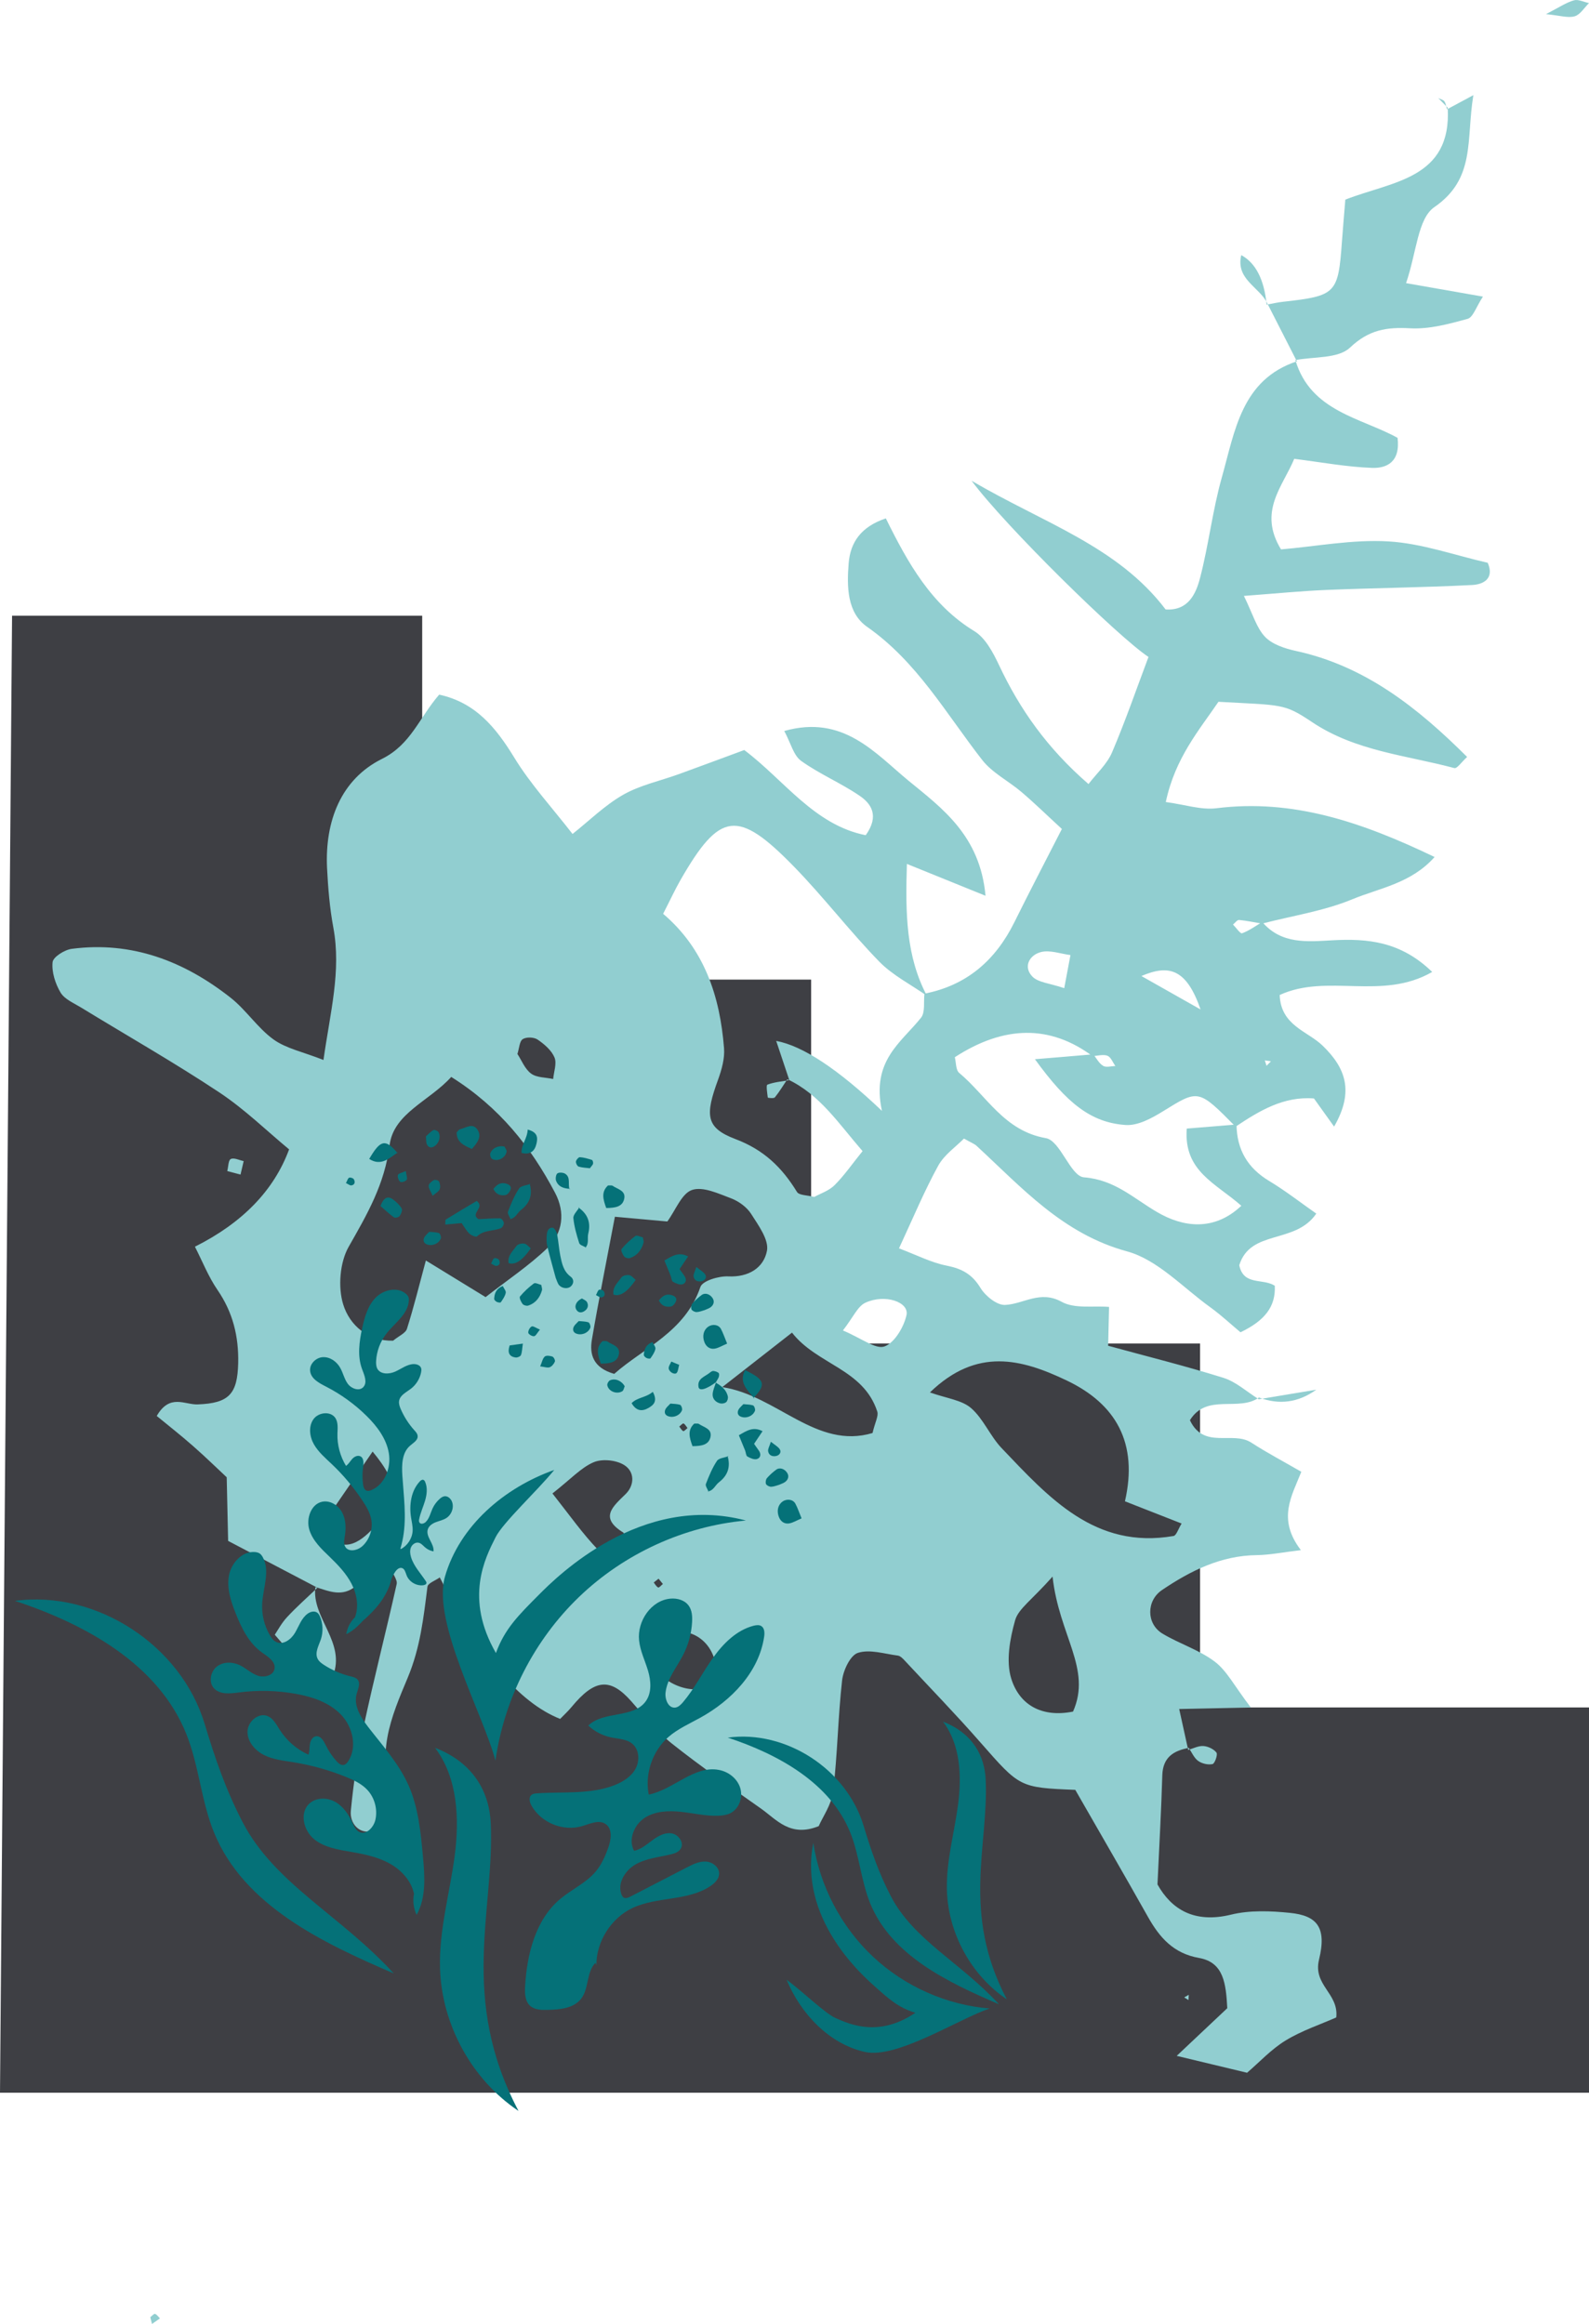 <?xml version="1.0" encoding="UTF-8"?>
<svg id="Layer_2" data-name="Layer 2" xmlns="http://www.w3.org/2000/svg" viewBox="0 0 191 279.4">
  <defs>
    <style>
      .cls-1 {
        fill: #91ced0;
      }

      .cls-2 {
        fill: #057178;
      }

      .cls-3 {
        fill: #3e3f44;
      }
    </style>
  </defs>
  <g id="stair-growth">
    <path class="cls-3" d="m144.76,205.27l-.51-.42v-43.33h-46.56l-.19-.21v-43.54h-46.75v.54c-.41-.18-.82-.36-1.23-.54h1.23v-43.75H1.45L0,251.59h191v-46.32h-46.24Z"/>
    <g>
      <path class="cls-1" d="m151.7,110.82c2.33,2.73,5.41,2.39,8.52,2.22,4.13-.22,8.14.12,11.93,3.81-6.05,3.49-12.59.13-18.33,2.77.13,3.67,3.33,4.33,5.14,6.07,2.8,2.7,3.83,5.53,1.4,9.75-1.02-1.42-1.71-2.39-2.42-3.38-3.64-.29-6.56,1.48-9.42,3.39-4.5-4.56-4.46-4.49-8.74-1.84-1.34.83-3.02,1.74-4.47,1.64-4.17-.29-7.06-2.59-10.91-7.91,2.45-.2,4.73-.39,7.01-.59.39.48.69,1.09,1.19,1.39.36.22.97.03,1.47.02-.31-.43-.54-1.08-.96-1.24-.52-.19-1.19.02-1.79.05q-7.63-5.66-16.55.13c.16.64.11,1.54.52,1.88,3.32,2.77,5.41,6.98,10.43,7.85,1.75.31,2.95,4.59,4.58,4.71,3.74.3,5.97,2.55,8.84,4.21,3.04,1.77,6.77,2.33,10.07-.79-3.09-2.73-6.95-4.15-6.56-9.28,2.01-.17,3.99-.33,5.98-.49.04,3.02,1.33,5.23,3.93,6.79,1.96,1.18,3.77,2.6,5.66,3.92-2.54,3.73-7.91,1.85-9.26,6.21.53,2.49,2.78,1.53,4.27,2.46.13,2.55-1.25,4.22-4.12,5.6-1.06-.88-2.26-2.01-3.58-2.97-3.31-2.37-6.38-5.76-10.07-6.76-7.73-2.11-12.63-7.66-18.08-12.69-.25-.23-.59-.35-1.51-.87-.97.99-2.37,1.94-3.1,3.27-1.65,3-2.97,6.18-4.71,9.93,2.15.81,3.89,1.72,5.74,2.08,1.81.36,3.05,1.02,4.05,2.67.59.97,1.98,2.1,2.96,2.05,2.24-.1,4.2-1.81,6.81-.37,1.56.86,3.8.45,5.69.61-.04,1.64-.07,2.97-.11,4.67,4.67,1.28,9.31,2.43,13.87,3.86,1.52.48,2.81,1.68,4.21,2.55l.08-.21c-2.43,1.79-6.29-.55-8.33,2.75,1.67,3.55,5.15,1.25,7.37,2.69,1.93,1.25,3.97,2.32,6.02,3.51-1.14,2.9-2.93,5.67-.05,9.42-2.14.25-3.72.58-5.3.6-4.31.05-7.95,1.87-11.4,4.2-1.89,1.28-1.89,4.05.05,5.23,2.04,1.23,4.41,1.95,6.29,3.37,1.46,1.1,2.37,2.94,4.34,5.52-3.54.07-5.71.12-8.61.18.4,1.81.74,3.36,1.08,4.91l.09-.24c-1.83.34-3.13,1.11-3.2,3.29-.12,4.1-.35,8.19-.58,13.13,1.67,2.98,4.41,4.72,8.85,3.63,2.25-.55,4.75-.45,7.09-.21,3.19.33,4.44,1.69,3.48,5.61-.76,3.1,2.39,4.05,2.07,6.96-1.89.84-4.12,1.57-6.07,2.76-1.73,1.05-3.16,2.61-4.65,3.89-2.73-.66-5.32-1.28-8.46-2.03,2.13-2.01,4.19-3.95,6.08-5.73-.16-2.91-.4-5.51-3.39-6.04-3.07-.54-4.74-2.44-6.15-4.95-2.84-5.05-5.75-10.06-8.73-15.26-6.72-.27-6.67-.31-11.41-5.71-2.94-3.36-6.05-6.56-9.09-9.83-.23-.25-.53-.56-.82-.6-1.62-.21-3.38-.79-4.81-.33-.91.29-1.76,2.09-1.9,3.31-.5,4.44-.55,8.92-1.08,13.35-.19,1.58-1.25,3.05-1.73,4.17-3.42,1.38-5.06-.78-6.94-2.11-3.62-2.56-7.27-5.08-10.74-7.84-1.82-1.45-3.31-3.32-4.87-5.08-2.52-2.84-4.37-2.67-7.16.71-.42.51-.91.95-1.37,1.43q-7.38-2.92-14.47-17.01c-.51.37-1.42.69-1.48,1.11-.47,3.72-.85,7.29-2.37,10.94-1.91,4.57-4.18,9.62-1.31,14.85.14.25.13.79-.05.96-.92.95-1.78,2.3-2.91,2.62-1.51.43-2.72-.87-2.57-2.42.33-3.43.84-6.86,1.56-10.22,1.22-5.7,2.68-11.35,3.95-17.04.12-.52-.48-1.21-1.06-2.55-1.39.99-2.69,1.8-3.84,2.78-1.62,1.37-3.21.64-4.83.13l.23.09c-3.29-1.72-6.57-3.45-10.76-5.64-.04-1.71-.1-4.35-.17-7.65-1.08-1-2.52-2.42-4.04-3.75-1.45-1.28-2.97-2.47-4.37-3.62,1.57-2.72,3.37-1.33,4.92-1.39,3.79-.14,4.78-1.26,4.87-4.97.07-3.21-.64-6.1-2.48-8.78-1.1-1.6-1.83-3.47-2.72-5.21q8.59-4.31,11.32-11.7c-2.66-2.2-5.33-4.82-8.39-6.85-5.41-3.59-11.07-6.81-16.61-10.2-.88-.54-1.98-.99-2.47-1.8-.63-1.06-1.08-2.46-.96-3.65.06-.63,1.44-1.5,2.31-1.61,7.2-.94,13.49,1.47,19.08,5.87,1.87,1.47,3.24,3.63,5.16,5.02,1.51,1.09,3.52,1.49,6.01,2.47.82-5.79,2.15-10.69,1.19-15.9-.44-2.37-.64-4.8-.76-7.21-.26-5.61,1.68-10.64,6.61-13.09,3.48-1.73,4.46-4.94,6.87-7.72,4.36.95,6.8,3.93,9.02,7.56,1.94,3.18,4.51,5.97,7.01,9.19,1.97-1.56,3.86-3.44,6.08-4.71,2.05-1.17,4.47-1.67,6.72-2.49,2.53-.92,5.05-1.86,7.84-2.89,4.77,3.58,8.4,9.01,14.6,10.24,1.66-2.33.68-3.79-.76-4.76-2.25-1.53-4.81-2.6-7.01-4.18-.91-.66-1.24-2.14-2.02-3.59,7.1-2.01,10.91,2.67,14.94,5.98,4.02,3.3,8.6,6.59,9.25,13.83-3.58-1.45-6.25-2.53-9.45-3.83-.19,6.05-.09,11.13,2.41,15.86-1.93-1.36-4.12-2.46-5.74-4.12-3.56-3.66-6.68-7.76-10.25-11.42-6.76-6.93-8.9-6.62-13.62,1.59-.67,1.17-1.24,2.41-2.1,4.09,4.96,4.21,6.83,9.91,7.32,16.15.1,1.23-.28,2.58-.71,3.77-1.57,4.29-1.52,5.8,2.08,7.16,3.43,1.3,5.6,3.42,7.4,6.36.25.41,1.23.38,2.07.6.74-.41,1.77-.74,2.45-1.42,1.17-1.17,2.13-2.57,3.36-4.09-2.91-3.36-5.14-6.8-8.98-8.62l.19.13c-.49-1.46-.97-2.92-1.59-4.76q4.81.89,12.71,8.41c-1.3-6.04,2.3-8.19,4.7-11.2.52-.65.29-1.91.41-2.89,5.08-.99,8.55-4.01,10.82-8.61,1.81-3.66,3.7-7.28,5.7-11.19-1.88-1.73-3.32-3.14-4.85-4.44-1.56-1.33-3.52-2.3-4.74-3.87-4.34-5.57-7.83-11.8-13.82-15.99-2.43-1.7-2.44-4.85-2.22-7.63.2-2.55,1.5-4.41,4.47-5.41,2.66,5.39,5.47,10.41,10.64,13.56,1.33.81,2.25,2.57,2.97,4.09,2.5,5.32,5.8,10,10.75,14.29.98-1.28,2.23-2.4,2.83-3.81,1.6-3.75,2.93-7.61,4.38-11.47-3.61-2.38-17.22-15.74-21.26-21.18,8.7,5.11,17.55,7.87,23.32,15.47,2.71.17,3.64-1.86,4.14-3.79,1.04-3.99,1.5-8.14,2.62-12.1,1.57-5.55,2.35-11.76,9.07-13.96,0,0-.23-.12-.23-.12,1.83,6.19,7.94,6.93,12.28,9.34.36,2.95-1.36,3.67-3.06,3.61-3.06-.11-6.1-.68-9.36-1.09-1.38,3.34-4.38,6.32-1.59,10.89,4.24-.36,8.62-1.22,12.94-.96,4,.24,7.93,1.66,11.91,2.57.83,1.93-.56,2.61-1.89,2.67-5.8.3-11.61.35-17.41.59-3.02.12-6.03.42-10.01.72,1.07,2.18,1.51,3.83,2.53,4.91.87.92,2.38,1.41,3.69,1.7,8.37,1.81,14.7,6.86,20.61,12.75-.64.58-1.2,1.42-1.53,1.34-5.8-1.55-11.9-2.03-17.14-5.55-3.36-2.25-3.54-1.99-11.22-2.42-2.31,3.4-5.2,6.73-6.33,12.05,2.29.31,4.23.97,6.07.75,9.18-1.15,17.44,1.63,26.24,5.86-2.82,3.18-6.65,3.74-9.86,5.07-3.44,1.43-7.24,1.99-10.88,2.94-.92-.15-1.84-.36-2.76-.44-.23-.02-.49.36-.73.55.37.37.88,1.13,1.09,1.05.87-.32,1.64-.89,2.45-1.37Zm-93.33,45.12c2.69-2.1,5.23-3.79,7.4-5.87,1.9-1.81,2.2-4.3.95-6.67-2.91-5.51-6.66-10.27-12.48-13.93-2.61,2.9-6.93,4.36-7.41,8.2-.59,4.71-2.7,8.32-4.92,12.22-1.06,1.87-1.3,4.84-.66,6.92.78,2.55,3.03,4.45,6,4.37.7-.58,1.51-.9,1.67-1.44.82-2.59,1.47-5.24,2.27-8.2,2.04,1.25,4.01,2.46,7.16,4.39Zm76.85,24.55c1.6-6.99-1.05-11.7-7.03-14.54-5.38-2.56-10.76-4.02-16.41,1.45,2.02.72,3.82.91,4.94,1.88,1.49,1.29,2.29,3.36,3.68,4.82,5.66,5.93,11.22,12.19,20.66,10.56.34-.06.56-.83.97-1.5-1.92-.75-3.79-1.49-6.81-2.67Zm-55-33.64c-2.06-.18-4.27-.38-6.31-.57-1.02,5.39-1.96,10.06-2.76,14.75-.31,1.8.14,3.41,2.68,4.14,3.55-3.14,8.51-5.03,10.36-10.45.26-.75,2.21-1.32,3.34-1.27,2.45.12,4.27-1.03,4.66-3.08.25-1.32-1.03-3.06-1.9-4.43-.52-.82-1.49-1.52-2.4-1.87-1.53-.57-3.39-1.46-4.71-1.01-1.24.42-1.96,2.41-2.96,3.78Zm6.59,19.91c6.59,1,11.3,7.54,18.07,5.52.3-1.29.74-2.04.57-2.58-1.68-5.15-7.24-5.62-10.25-9.49-3.15,2.46-5.77,4.51-8.38,6.55Zm39.71,22.78c-2.51,2.83-4.11,3.87-4.5,5.25-.63,2.23-1.12,4.9-.47,7.01.99,3.18,3.69,4.72,7.43,3.97,2.28-5.16-1.68-9.11-2.46-16.23Zm-60.12-10c2.12,2.69,3.65,4.87,5.48,6.77.4.41,1.89-.06,2.77-.41.28-.11.47-1.53.28-1.65-2.9-1.78-1.32-3.08.27-4.63,1.1-1.08,1.11-2.73-.22-3.52-.97-.58-2.62-.74-3.64-.3-1.49.64-2.69,1.98-4.94,3.75Zm-27.79,3.96c2.02,3.35,4.17,2.36,6,.49,3.46-3.55,3.44-5.51.18-9.48-2.1,3.06-4.16,6.05-6.17,8.99Zm40.24,13.49c-.18.62-.83,1.61-.64,2.4.65,2.74,4.95,4.64,7.06,3.21.46-.31.85-1.13.83-1.69-.13-3.9-3.83-6.07-7.25-3.91Zm22.47-37.04c2.26.95,3.93,2.3,5,1.92,1.2-.43,2.32-2.32,2.64-3.76.35-1.58-2.59-2.59-4.95-1.49-.93.44-1.46,1.75-2.69,3.33Zm-39.12-33.23c.5.75.89,1.8,1.64,2.35.68.5,1.75.45,2.65.65.08-.87.46-1.88.16-2.59-.36-.86-1.22-1.6-2.03-2.15-.44-.3-1.36-.33-1.79-.05-.39.25-.41,1.08-.64,1.79Zm65.72-7.91c.34-1.79.55-2.89.75-3.99-1.19-.15-2.47-.64-3.55-.36-1.33.34-2.17,1.71-1.06,2.91.7.76,2.12.83,3.86,1.43Zm16.39,2.55c-1.7-4.9-3.8-5.44-7.11-4.02,2.12,1.2,3.98,2.25,7.11,4.02Zm-65.16,68.44c-.19.15-.38.3-.57.45.17.21.31.5.54.6.1.05.37-.27.56-.42l-.52-.64Zm2.5-18.3c.15.19.28.46.48.55.1.04.34-.24.51-.37-.16-.19-.28-.45-.48-.55-.09-.04-.34.24-.51.37Zm71.12-43.91l-.74-.11.21.65.53-.54Z"/>
      <path class="cls-1" d="m152.24,36.63c.66-.12,1.32-.28,1.99-.35,6.36-.71,6.62-.97,7.07-7.2.12-1.67.27-3.34.41-5.08,5.64-2.21,12.78-2.47,12.31-11.04l-.1.19c.76-.41,1.51-.82,3.18-1.71-.89,5.39.31,10.02-4.7,13.47-1.99,1.37-2.13,5.48-3.39,9.13,3.27.57,5.98,1.05,9.24,1.62-.81,1.23-1.18,2.49-1.84,2.67-2.24.62-4.6,1.26-6.88,1.14-2.85-.16-4.98.16-7.27,2.33-1.42,1.34-4.35,1.06-6.61,1.5,0,0,.23.12.22.11-1.19-2.33-2.37-4.65-3.56-6.98,0,0-.08.19-.08.19Z"/>
      <path class="cls-1" d="m37.91,190.81c-.48,3.71,3.71,6.63,2.1,10.7-3.72-1.22-3.74-1.2-6.98-4.98.32-.47.8-1.39,1.48-2.12,1.14-1.23,2.41-2.35,3.63-3.51,0,0-.23-.09-.23-.09Z"/>
      <path class="cls-1" d="m185.83,1.7c1.6-.82,2.43-1.4,3.36-1.66.53-.15,1.2.21,1.81.33-.57.56-1.06,1.4-1.73,1.59-.81.23-1.77-.1-3.44-.26Z"/>
      <path class="cls-1" d="m152.32,36.44c-.95-1.95-3.81-2.86-3.12-5.77q2.6,1.41,3.05,5.94s.07-.18.07-.18Z"/>
      <path class="cls-1" d="m151.25,168.23c1.85-.31,3.7-.62,6.97-1.16q-3.22,2.32-6.89.94s-.08.22-.08.22Z"/>
      <path class="cls-1" d="m142.79,210.39c.62-.18,1.25-.52,1.86-.48.56.04,1.24.36,1.57.79.18.23-.2,1.32-.47,1.38-.53.12-1.27-.05-1.73-.38-.49-.35-.76-1.02-1.13-1.56,0,0-.09.24-.09.24Z"/>
      <path class="cls-1" d="m27.32,140.78c.13-.51.12-1.3.42-1.44.39-.19,1.02.14,1.55.25-.13.54-.25,1.08-.38,1.62-.53-.14-1.06-.28-1.59-.42Z"/>
      <polygon class="cls-1" points="142.34 240.13 142.89 239.82 142.86 240.45 142.34 240.13"/>
      <path class="cls-1" d="m18.07,278.57c.19-.14.43-.43.56-.39.23.07.4.35.6.54-.32.22-.64.45-.96.67-.07-.28-.14-.55-.21-.83Z"/>
      <path class="cls-1" d="m174.03,12.96c-.38-.39-.76-.78-1.15-1.17.25.13.58.19.73.39.19.26.22.63.32.96,0,0,.09-.18.1-.18Z"/>
      <path class="cls-1" d="m94.64,129.75c-.49.73-.95,1.5-1.5,2.18-.12.15-.84.06-.85.02-.07-.53-.22-1.49-.05-1.55.81-.31,1.71-.38,2.58-.53,0,0-.18-.12-.18-.12Z"/>
    </g>
    <g>
      <path class="cls-2" d="m120.06,240.95c-6.16-2.65-12.89-5.86-15.45-12.1-1.11-2.72-1.3-5.75-2.38-8.47-2.39-6.01-8.65-9.47-14.75-11.48,6.97-.95,14.27,3.79,16.32,10.58.91,3.01,1.82,5.66,3.26,8.45,2.75,5.31,8.39,7.98,13.01,13.02"/>
      <path class="cls-2" d="m121.03,240.37c-4.28-2.88-7.06-7.93-7.21-13.12-.1-3.47.89-6.86,1.34-10.3.45-3.44.29-7.22-1.81-9.97,3.67,1.43,5,4.22,5.13,6.94.37,7.96-2.94,16.03,2.54,26.44Z"/>
      <path class="cls-2" d="m118.98,241.47c-5.19-.42-10.22-2.65-14.04-6.23-3.82-3.58-6.39-8.48-7.18-13.68-1.77,8.98,5.65,15.68,7.19,17.07,1.86,1.67,3.02,2.73,5.08,3.35-4.38,2.95-7.81,1.42-9.6.63-1.27-.56-4.12-3.34-5.88-4.6,1.72,4.11,5.11,7.71,9.42,8.68,3.83.86,11.28-3.99,15-5.23Z"/>
      <path class="cls-2" d="m71.68,236.28c0-2.87,1.76-5.67,4.33-6.89,2.97-1.41,6.7-.81,9.42-2.67.5-.34.99-.83,1.01-1.44.03-.81-.8-1.44-1.61-1.48s-1.56.34-2.28.71c-2.26,1.17-4.52,2.33-6.77,3.5-.28.14-.63.28-.87.08-.08-.07-.14-.17-.18-.27-.58-1.36.39-2.95,1.67-3.68s2.79-.86,4.21-1.2c.46-.11.96-.27,1.21-.68.45-.72-.26-1.72-1.1-1.85s-1.64.34-2.32.84-1.35,1.09-2.18,1.26c-.74-1.33,0-3.12,1.25-3.95,1.26-.83,2.88-.9,4.38-.74s2.99.53,4.5.47c.51-.02,1.02-.09,1.47-.32,1.04-.54,1.51-1.91,1.15-3.04s-1.42-1.94-2.57-2.15c-2.97-.56-5.45,2.37-8.42,2.97-.49-2.51.45-5.25,2.37-6.93,1.13-.98,2.52-1.59,3.82-2.31,3.74-2.06,7.05-5.48,7.68-9.73.07-.46.06-1.02-.32-1.28-.27-.18-.63-.13-.95-.05-2.05.53-3.66,2.15-4.9,3.89s-2.2,3.67-3.58,5.3c-.26.3-.56.61-.95.65-.81.08-1.24-.98-1.15-1.8.19-1.68,1.36-3.05,2.13-4.56.62-1.21.98-2.54,1.06-3.9.04-.7,0-1.45-.42-2.01-.48-.66-1.37-.9-2.17-.83-2.32.19-4.03,2.7-3.78,5.03.13,1.26.71,2.41,1.07,3.62.36,1.21.47,2.62-.24,3.65-1.47,2.13-5.09,1.16-6.94,2.96.76.71,1.72,1.21,2.73,1.42.89.19,1.9.19,2.59.79.82.7.88,2.04.36,2.99s-1.51,1.56-2.51,1.96c-2.93,1.15-6.2.77-9.35.99-.23.02-.49.04-.66.2-.36.31-.2.9.04,1.32,1.18,2.04,3.81,3.09,6.06,2.42.96-.29,2.06-.82,2.86-.23.82.6.63,1.88.28,2.84-.36,1-.8,2-1.48,2.82-1.17,1.41-2.92,2.17-4.32,3.35-2.94,2.49-3.97,6.61-4.19,10.47-.05.84-.02,1.8.61,2.36.54.48,1.34.5,2.06.48,1.48-.03,3.18-.17,4.08-1.36.94-1.25.61-3.2,1.71-4.3"/>
      <path class="cls-2" d="m43.8,192.56c.81-.63,1.21-1.75.99-2.75-.26-1.16-1.24-2.1-1.32-3.28-.01-.22.02-.46.18-.61.22-.19.58-.09.77.13s.25.52.3.81c.17.9.34,1.81.5,2.71.02.11.06.24.17.27.04,0,.08,0,.11,0,.51-.13.74-.76.67-1.29s-.37-.99-.59-1.47c-.07-.16-.13-.33-.07-.5.1-.29.54-.3.76-.09s.26.54.27.85,0,.63.12.9c.54-.08.88-.68.83-1.23s-.38-1.02-.75-1.42-.8-.74-1.12-1.18c-.11-.15-.2-.31-.23-.49-.08-.42.21-.85.6-1s.86-.02,1.17.26c.81.73.53,2.08,1.01,3.06.81-.41,1.38-1.28,1.43-2.2.03-.54-.11-1.07-.19-1.6-.24-1.52,0-3.22,1.05-4.34.11-.12.27-.24.43-.19.11.04.18.15.22.26.3.7.2,1.52-.02,2.26s-.55,1.44-.7,2.19c-.03.14-.05.29.03.42.15.25.55.14.76-.07.43-.42.56-1.06.81-1.61.2-.44.5-.84.86-1.16.19-.17.41-.32.66-.32.29,0,.55.2.71.44.45.71.13,1.75-.58,2.19-.38.24-.83.33-1.25.49s-.84.44-.97.87c-.27.89.79,1.71.69,2.64-.37-.06-.72-.23-1-.47-.25-.21-.47-.5-.79-.57-.38-.08-.77.2-.92.56s-.11.77,0,1.15c.32,1.09,1.15,1.95,1.77,2.89.05.07.09.15.09.23,0,.17-.21.26-.38.28-.83.11-1.71-.41-2.01-1.2-.13-.34-.22-.77-.56-.87-.35-.1-.67.23-.86.54-.2.32-.39.67-.47,1.04-.14.64-.57,1.5-.92,2.05-1.05,1.69-3.45,3.69-3.31,3.17.14-.54,1.08-2.24,1.15-2.8"/>
      <path class="cls-2" d="m49.74,227.58c-.36-1.56-1.57-2.82-2.97-3.58s-2.98-1.09-4.55-1.36c-1.56-.27-3.22-.52-4.45-1.52-1.24-1-1.78-3.06-.67-4.21.78-.8,2.1-.85,3.09-.34s1.67,1.48,2.14,2.49c.21.45.41.96.85,1.18.83.41,1.73-.54,1.94-1.45.29-1.27-.09-2.68-.98-3.62-.68-.72-1.6-1.16-2.52-1.53-2.04-.83-4.18-1.43-6.35-1.78-1.2-.19-2.43-.32-3.52-.86-1.09-.54-2.02-1.61-2-2.83s1.37-2.35,2.47-1.84c.65.3,1,1,1.39,1.61.83,1.31,2.05,2.37,3.46,3.01.16-.4.11-.85.18-1.27s.31-.89.74-.94c.56-.08.92.56,1.17,1.07.34.7.77,1.34,1.29,1.92.23.26.55.53.89.45.22-.05.37-.24.5-.42,1.13-1.69.57-4.13-.83-5.6s-3.43-2.16-5.42-2.52c-2.27-.41-4.6-.47-6.88-.17-1.05.14-2.3.28-3.01-.52-.64-.73-.4-1.99.36-2.59s1.88-.59,2.76-.17c.75.36,1.37.99,2.16,1.26s1.89-.01,2.02-.84c.14-.87-.81-1.45-1.53-1.96-1.55-1.11-2.44-2.92-3.15-4.71-.57-1.44-1.08-2.99-.8-4.52s1.6-2.96,3.13-2.83c.2.02.39.06.56.17.15.1.27.26.36.42.93,1.64.06,3.68-.05,5.56-.08,1.34.24,2.69.92,3.85.19.32.42.65.76.81.83.41,1.79-.3,2.26-1.1s.77-1.76,1.52-2.3c.34-.25.83-.37,1.17-.11.15.12.24.29.32.47.35.84.39,1.82.11,2.69-.26.78-.76,1.61-.41,2.35.16.34.48.57.79.77.97.63,2.05,1.09,3.17,1.36.31.08.65.15.86.4.38.47.03,1.15-.13,1.74-.37,1.41.52,2.81,1.4,3.96,1.74,2.25,3.68,4.39,4.84,6.99,1.19,2.68,1.47,5.66,1.74,8.58.22,2.38.4,4.92-.76,7.01-.38-.8-.49-1.72-.31-2.59"/>
      <path class="cls-2" d="m42.66,194.45c.5-1.3.24-2.8-.4-4.04s-1.62-2.26-2.61-3.22c-1-.96-2.07-1.96-2.47-3.29-.4-1.33.2-3.08,1.55-3.36.95-.19,1.93.42,2.39,1.28s.49,1.89.33,2.85c-.07.43-.17.89.04,1.27.4.71,1.51.47,2.1-.09.82-.77,1.23-1.97,1.05-3.09-.14-.86-.59-1.63-1.07-2.35-1.07-1.6-2.31-3.09-3.71-4.41-.77-.73-1.59-1.43-2.12-2.35s-.68-2.15-.07-3.02,2.12-1.02,2.67-.11c.32.54.24,1.22.22,1.84-.04,1.35.33,2.72,1.03,3.87.31-.21.49-.55.74-.83s.65-.48.99-.32c.44.22.39.85.32,1.35-.09.67-.09,1.35,0,2.02.04.3.14.65.42.76.18.07.39.01.56-.06,1.63-.66,2.41-2.69,2.12-4.44-.29-1.75-1.42-3.25-2.68-4.49-1.43-1.41-3.08-2.6-4.87-3.52-.82-.42-1.8-.93-1.91-1.86-.11-.84.68-1.63,1.52-1.68s1.64.5,2.07,1.24c.37.63.51,1.39.94,1.97s1.37.92,1.86.39c.52-.56.12-1.45-.15-2.17-.58-1.56-.34-3.31.02-4.94.29-1.32.67-2.68,1.61-3.64.94-.96,2.58-1.34,3.62-.49.13.11.25.24.32.4.06.15.07.32.05.48-.12,1.64-1.73,2.67-2.73,3.98-.71.92-1.13,2.06-1.2,3.22-.02.33,0,.67.15.96.4.7,1.43.66,2.16.33s1.41-.88,2.21-.9c.36,0,.78.14.89.49.05.16.03.33,0,.49-.15.78-.6,1.5-1.22,1.98-.56.43-1.33.78-1.43,1.49-.05.32.07.65.19.94.4.93.95,1.79,1.62,2.54.19.21.4.43.42.71.05.53-.54.84-.93,1.19-.95.83-.99,2.28-.91,3.54.16,2.47.52,4.97.1,7.41-.44,2.51-1.68,4.8-2.9,7.03-1,1.82-2.1,3.74-3.94,4.67.11-.76.48-1.48,1.03-2.02"/>
      <path class="cls-2" d="m47.33,237.25c-8.61-3.7-18.01-8.18-21.59-16.91-1.56-3.8-1.81-8.03-3.33-11.84-3.34-8.4-12.09-13.23-20.61-16.04,9.74-1.32,19.95,5.3,22.8,14.79,1.27,4.21,2.54,7.91,4.56,11.81,3.85,7.41,11.72,11.15,18.17,18.19"/>
      <path class="cls-2" d="m62.31,253.77c-5.6-3.76-9.22-10.36-9.42-17.15-.13-4.53,1.16-8.97,1.76-13.47.59-4.5.37-9.43-2.36-13.03,4.79,1.86,6.54,5.52,6.7,9.07.48,10.41-3.85,20.97,3.33,34.58Z"/>
      <path class="cls-2" d="m59.55,211.69c1.05-7.46,4.66-14.53,10.08-19.73,5.41-5.19,12.59-8.48,20.03-9.16-12.58-3.35-22.73,6.76-24.84,8.88-2.53,2.54-4.14,4.13-5.21,7.05-3.79-6.59-1.31-11.4-.04-13.92.9-1.79,5.09-5.66,7.05-8.09-5.98,2.12-11.38,6.7-13.14,12.84-1.56,5.45,4.65,16.64,6.08,22.13Z"/>
      <path class="cls-2" d="m55.53,147.04c-.67.06-1.33.12-2.01.18.03-.31-.01-.56.06-.6,1.25-.78,2.52-1.53,3.72-2.24,1.08.82-.86,1.47.21,2.19.79-.04,1.71-.11,2.61-.1.16,0,.42.34.44.55.02.2-.15.54-.33.62-.93.4-2.06.19-2.89,1-.11.11-.69-.11-.92-.33-.36-.35-.62-.82-.92-1.25Z"/>
      <path class="cls-2" d="m66.8,153.64c-.3-1.13-.69-2.48-1.02-3.84-.1-.42-.09-.87-.06-1.31.03-.45.19-.94.72-.89.2.02.46.47.52.76.17.86.22,1.74.39,2.6.19.94.38,1.88,1.24,2.52.38.28.43.76.06,1.14-.42.42-1.27.26-1.56-.28-.08-.15-.14-.32-.29-.71Z"/>
      <path class="cls-2" d="m79.86,151.54c.98-.57,1.74-1.07,2.85-.49-.4.59-.68,1.01-1.02,1.52.17.24.35.51.55.78.33.44.25.91-.21,1.05-.33.1-.8-.11-1.15-.31-.16-.09-.17-.46-.26-.7-.22-.55-.45-1.09-.76-1.85Z"/>
      <path class="cls-2" d="m63.66,142.28c.38,1.3.06,2.34-1.03,3.18-.46.35-.66,1.03-1.35,1.1,0,0,.1.04.1.04-.12-.32-.41-.7-.32-.94.37-.96.77-1.93,1.33-2.77.23-.34.9-.38,1.37-.56,0,0-.1-.05-.1-.05Z"/>
      <path class="cls-2" d="m83.24,173.86c-.38-1.04-.63-1.93.21-2.71.23.01.44-.04.56.04.6.42,1.64.57,1.38,1.62-.23.9-1.06,1.04-2.14,1.05Z"/>
      <path class="cls-2" d="m72.87,145.23c-.38-1.04-.63-1.93.21-2.71.23.01.44-.04.56.04.6.42,1.64.57,1.38,1.62-.23.9-1.06,1.04-2.14,1.05Z"/>
      <path class="cls-2" d="m87.4,161.53c-.61.26-1.05.54-1.51.61-.54.08-.99-.21-1.21-.76-.29-.73-.13-1.46.42-1.86.52-.38,1.27-.29,1.56.25.27.51.46,1.08.74,1.76Z"/>
      <path class="cls-2" d="m65.06,154.47c.05.3.13.48.09.63-.25.89-.77,1.57-1.65,1.86-.2.06-.57-.04-.69-.2-.19-.25-.42-.76-.31-.89.49-.59,1.06-1.12,1.67-1.57.18-.13.61.11.88.17Z"/>
      <path class="cls-2" d="m90.66,168.13c-.79-1-1.89-1.9-1.11-3.41,2.41,1.14,2.58,1.73,1,3.36,0,0,.1.05.1.05Z"/>
      <path class="cls-2" d="m47.85,138.53c-1.06.7-2.04,1.72-3.47.8,1.35-2.32,1.95-2.44,3.41-.7,0,0,.06-.1.06-.1Z"/>
      <path class="cls-2" d="m63.8,150.08q-1.49,2.18-2.67,1.77c-.14-.9.52-1.45.96-2.07.16-.22.64-.32.93-.27.29.05.53.37.78.57Z"/>
      <path class="cls-2" d="m45.73,144.99c.38-.99.85-1.26,1.5-.8.41.3.81.68,1.06,1.11.11.19-.08.65-.26.9-.11.15-.54.25-.68.15-.55-.39-1.04-.87-1.62-1.36Z"/>
      <path class="cls-2" d="m84.74,157.49c-.35.1-.68.24-1.01.25-.21,0-.53-.15-.61-.32-.09-.19-.03-.55.1-.71.33-.38.72-.73,1.13-1.03.41-.3,1-.1,1.31.39.29.45.09.96-.48,1.23-.15.07-.31.13-.45.19Z"/>
      <path class="cls-2" d="m86.08,166.16c-1.23.9-2.04,1.11-2.12.57-.16-1.01.77-1.22,1.33-1.68.13-.11.31-.24.45-.23.22.02.47.1.64.24.08.06.07.33.02.48-.09.24-.25.45-.38.68l.06-.05Z"/>
      <path class="cls-2" d="m78.47,167.33c.63,1.17.04,1.61-.53,1.94-.73.42-1.45.41-2.02-.58.69-.71,1.71-.65,2.55-1.36Z"/>
      <path class="cls-2" d="m75.09,166.66c-.08.17-.12.48-.28.59-.66.42-1.67.03-1.81-.71-.04-.18.16-.53.33-.6.63-.27,1.4.06,1.76.72Z"/>
      <path class="cls-2" d="m86.02,166.22c.69.39,1.3.86,1.47,1.68.04.21-.05.54-.21.67-.16.14-.48.2-.7.15-.55-.13-.94-.54-.92-1.09.02-.49.26-.97.41-1.46,0,0-.05.05-.05.05Z"/>
      <path class="cls-2" d="m70.92,140.45c-.41-.05-.91-.06-1.37-.2-.16-.05-.35-.42-.32-.62.03-.2.32-.52.47-.51.49.03.98.18,1.45.33.09.03.17.3.14.44-.03.15-.18.28-.37.54Z"/>
      <path class="cls-2" d="m80.58,168.74c.37.04.79.03,1.17.15.14.05.29.47.23.64-.23.63-1.05.98-1.71.71-.36-.14-.46-.5-.26-.86.12-.21.33-.38.58-.65Z"/>
      <path class="cls-2" d="m51.59,148.09c.37.04.79.03,1.17.15.14.05.29.47.23.64-.23.63-1.05.98-1.71.71-.36-.14-.46-.5-.26-.86.12-.21.33-.38.58-.65Z"/>
      <path class="cls-2" d="m72.22,163.94c-.38-1.04-.63-1.93.21-2.71.23.01.44-.04.56.04.6.42,1.64.57,1.38,1.62-.23.9-1.06,1.04-2.14,1.05Z"/>
      <path class="cls-2" d="m69.56,158.82c.37.04.79.03,1.17.15.14.05.29.47.23.64-.23.63-1.05.98-1.71.71-.36-.14-.46-.5-.26-.86.12-.21.33-.38.58-.65Z"/>
      <path class="cls-2" d="m68.51,142.92c-.73-.03-1.39-.23-1.67-.97-.09-.25-.02-.75.16-.88.2-.15.68-.11.92.03.72.44.31,1.28.55,1.9,0,0,.04-.09.04-.09Z"/>
      <path class="cls-2" d="m61.25,161.75c.43-.06.91-.13,1.6-.22-.09.6-.09,1.02-.23,1.38-.07.17-.44.32-.65.29-.77-.11-.99-.6-.71-1.44Z"/>
      <path class="cls-2" d="m60.43,154.6c.13.28.41.59.36.83-.08.4-.35.78-.59,1.13-.05.07-.34.03-.48-.04-.14-.07-.32-.24-.32-.36.03-.64.21-1.22,1.04-1.56Z"/>
      <path class="cls-2" d="m69.95,156.1c.17.12.52.24.63.48.2.43.04.84-.41,1.09-.35.19-.68.13-.89-.21-.27-.43-.02-1.05.66-1.35Z"/>
      <path class="cls-2" d="m79.16,156.4c.38-.51.81-.9,1.53-.71.38.1.69.3.58.69-.08.28-.36.64-.61.69-.63.12-1.2-.1-1.47-.77,0,0-.03.1-.03.1Z"/>
      <path class="cls-2" d="m59.27,143c.38-.51.81-.9,1.53-.71.38.1.69.3.58.69-.08.28-.36.64-.61.69-.63.12-1.2-.1-1.47-.77,0,0-.03.1-.03.1Z"/>
      <path class="cls-2" d="m64.93,164.27c.22-.51.29-.95.55-1.18.18-.16.63-.1.92,0,.16.06.36.45.3.6-.12.28-.36.58-.62.68-.27.1-.62-.04-1.14-.1Z"/>
      <path class="cls-2" d="m83.7,152.32c.48.39.85.58,1.06.89.24.36-.02.71-.38.81-.46.12-.92-.04-1.01-.55-.05-.28.16-.6.33-1.15Z"/>
      <path class="cls-2" d="m88.81,172.55c.98-.57,1.74-1.07,2.85-.49-.4.59-.68,1.01-1.02,1.52.17.24.35.51.55.78.33.44.25.91-.21,1.05-.33.1-.8-.11-1.15-.31-.16-.09-.17-.46-.26-.7-.22-.55-.45-1.09-.76-1.85Z"/>
      <path class="cls-2" d="m87.45,175.02c.38,1.3.06,2.34-1.03,3.18-.46.35-.66,1.03-1.35,1.1,0,0,.1.04.1.04-.12-.32-.41-.7-.32-.94.37-.96.77-1.93,1.33-2.77.23-.34.9-.38,1.37-.56,0,0-.1-.05-.1-.05Z"/>
      <path class="cls-2" d="m69.53,145.17c1.1.77,1.51,1.78,1.18,3.13-.14.56.13,1.22-.36,1.71,0,0,.1-.03.1-.03-.29-.17-.75-.29-.83-.53-.31-.98-.6-1.98-.7-3-.04-.41.46-.87.72-1.31,0,0-.1.02-.1.02Z"/>
      <path class="cls-2" d="m96.35,182.54c-.61.26-1.05.54-1.51.61-.54.08-.99-.21-1.21-.76-.29-.73-.13-1.46.42-1.86.52-.38,1.27-.29,1.56.25.27.51.46,1.08.74,1.76Z"/>
      <path class="cls-2" d="m93.7,178.49c-.35.1-.68.24-1.01.25-.21,0-.53-.15-.61-.32-.09-.19-.03-.55.1-.71.33-.38.72-.73,1.13-1.03.41-.3,1-.1,1.31.39.29.45.09.96-.48,1.23-.15.07-.31.13-.45.19Z"/>
      <path class="cls-2" d="m89.35,168.81c.37.04.79.03,1.17.15.14.05.29.47.23.64-.23.63-1.05.98-1.71.71-.36-.14-.46-.5-.26-.86.12-.21.33-.38.58-.65Z"/>
      <path class="cls-2" d="m92.66,173.33c.48.39.85.58,1.06.89.24.36-.02.71-.38.81-.46.12-.92-.04-1.01-.55-.05-.28.16-.6.33-1.15Z"/>
      <path class="cls-2" d="m81.64,164.07c-.12.42-.12.77-.3.98-.23.26-.89-.07-.96-.52-.04-.26.2-.56.31-.84.28.11.55.23.94.39Z"/>
      <path class="cls-2" d="m64.9,159.85c-.33.39-.49.76-.7.79-.22.04-.68-.23-.7-.41-.03-.25.19-.66.41-.76.18-.08.52.18,1,.38Z"/>
      <path class="cls-2" d="m59.03,151.9c.15-.27.21-.55.37-.63.14-.07.49.04.57.18.18.31.14.67-.29.74-.18.03-.39-.16-.66-.28Z"/>
      <path class="cls-2" d="m41.59,142.22c.15-.27.21-.55.37-.63.14-.07.49.04.57.18.18.31.14.67-.29.74-.18.03-.39-.16-.66-.28Z"/>
      <path class="cls-2" d="m77.27,148.76c.05.3.13.48.09.63-.25.89-.77,1.57-1.65,1.86-.2.06-.57-.04-.69-.2-.19-.25-.42-.76-.31-.89.49-.59,1.06-1.12,1.67-1.57.18-.13.61.11.88.17Z"/>
      <path class="cls-2" d="m76.41,153.87q-1.49,2.18-2.67,1.77c-.14-.9.52-1.45.96-2.07.16-.22.64-.32.93-.27.29.05.53.37.78.57Z"/>
      <path class="cls-2" d="m78.42,161.34c.13.28.41.59.36.83-.08.4-.35.78-.59,1.13-.05.07-.34.03-.48-.04-.14-.07-.32-.24-.32-.36.03-.64.21-1.22,1.04-1.56Z"/>
      <path class="cls-2" d="m71.64,155.69c.15-.27.21-.55.37-.63.14-.07.49.04.57.18.18.31.14.67-.29.74-.18.03-.39-.16-.66-.28Z"/>
      <path class="cls-2" d="m63.43,135.8c1.28.33,1.2,1.07,1.05,1.71-.19.82-.68,1.36-1.79,1.1-.05-.99.69-1.71.74-2.81Z"/>
      <path class="cls-2" d="m60.65,137.85c.07.17.27.41.24.61-.14.77-1.11,1.25-1.75.86-.15-.09-.27-.48-.21-.65.23-.65.99-1,1.72-.82Z"/>
      <path class="cls-2" d="m56.72,138.13c-1.01-.43-1.83-.84-1.83-1.99.16-.16.27-.35.41-.38.71-.16,1.53-.83,2.11.08.5.78.03,1.49-.69,2.29Z"/>
      <path class="cls-2" d="m51.19,136.62c.28-.25.56-.57.91-.76.13-.07.54.1.62.27.31.6,0,1.44-.64,1.75-.35.17-.68,0-.8-.39-.07-.23-.05-.5-.08-.87Z"/>
      <path class="cls-2" d="m52.01,143.76c-.22-.51-.49-.86-.48-1.21,0-.24.36-.54.62-.68.15-.08.57.04.63.18.12.27.18.67.07.93-.11.27-.45.43-.85.78Z"/>
      <path class="cls-2" d="m48.78,140.78c.06.51.22.88.1,1.06-.12.19-.63.34-.77.24-.2-.14-.35-.58-.28-.82.06-.19.48-.26.95-.48Z"/>
    </g>
  </g>
</svg>